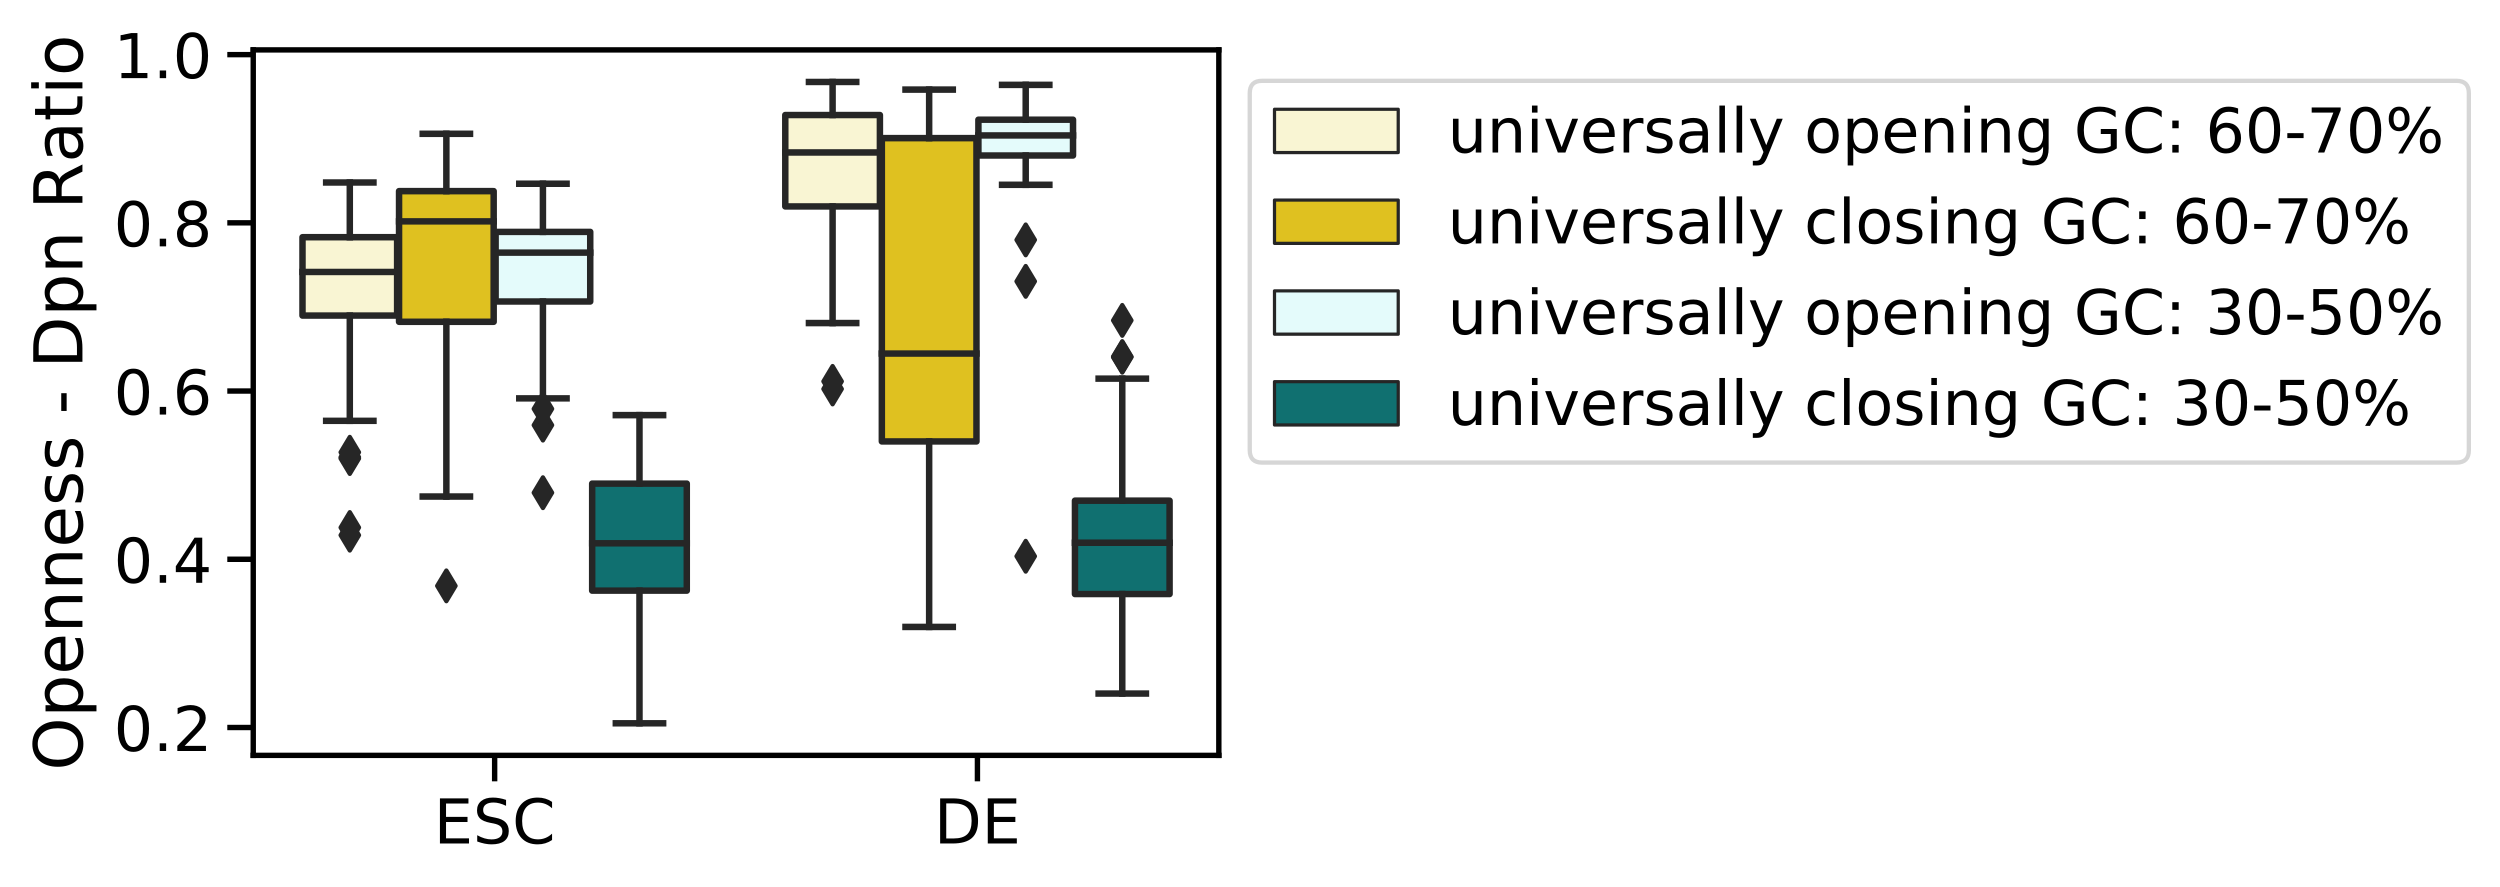 <?xml version="1.0" encoding="utf-8" standalone="no"?>
<!DOCTYPE svg PUBLIC "-//W3C//DTD SVG 1.1//EN"
  "http://www.w3.org/Graphics/SVG/1.1/DTD/svg11.dtd">
<!-- Created with matplotlib (https://matplotlib.org/) -->
<svg height="205.151pt" version="1.1" viewBox="0 0 577.891 205.151" width="577.891pt" xmlns="http://www.w3.org/2000/svg" xmlns:xlink="http://www.w3.org/1999/xlink">
 <defs>
  <style type="text/css">
*{stroke-linecap:butt;stroke-linejoin:round;white-space:pre;}
  </style>
 </defs>
 <g id="figure_1">
  <g id="patch_1">
   <path d="M 0 205.151 
L 577.891 205.151 
L 577.891 0 
L 0 0 
z
" style="fill:#ffffff;"/>
  </g>
  <g id="axes_1">
   <g id="patch_2">
    <path d="M 58.539 174.611 
L 281.739 174.611 
L 281.739 11.531 
L 58.539 11.531 
z
" style="fill:#ffffff;"/>
   </g>
   <g id="patch_3">
    <path clip-path="url(#p28136e25bd)" d="M 69.923 72.95 
L 91.796 72.95 
L 91.796 54.833 
L 69.923 54.833 
L 69.923 72.95 
z
" style="fill:#f9f5d3;stroke:#262626;stroke-linejoin:miter;stroke-width:1.5;"/>
   </g>
   <g id="patch_4">
    <path clip-path="url(#p28136e25bd)" d="M 92.243 74.385 
L 114.116 74.385 
L 114.116 44.18 
L 92.243 44.18 
L 92.243 74.385 
z
" style="fill:#dfc120;stroke:#262626;stroke-linejoin:miter;stroke-width:1.5;"/>
   </g>
   <g id="patch_5">
    <path clip-path="url(#p28136e25bd)" d="M 114.563 69.691 
L 136.436 69.691 
L 136.436 53.601 
L 114.563 53.601 
L 114.563 69.691 
z
" style="fill:#e4fbfb;stroke:#262626;stroke-linejoin:miter;stroke-width:1.5;"/>
   </g>
   <g id="patch_6">
    <path clip-path="url(#p28136e25bd)" d="M 136.883 136.531 
L 158.756 136.531 
L 158.756 111.791 
L 136.883 111.791 
L 136.883 136.531 
z
" style="fill:#107070;stroke:#262626;stroke-linejoin:miter;stroke-width:1.5;"/>
   </g>
   <g id="patch_7">
    <path clip-path="url(#p28136e25bd)" d="M 181.523 47.717 
L 203.396 47.717 
L 203.396 26.591 
L 181.523 26.591 
L 181.523 47.717 
z
" style="fill:#f9f5d3;stroke:#262626;stroke-linejoin:miter;stroke-width:1.5;"/>
   </g>
   <g id="patch_8">
    <path clip-path="url(#p28136e25bd)" d="M 203.843 102.039 
L 225.716 102.039 
L 225.716 31.932 
L 203.843 31.932 
L 203.843 102.039 
z
" style="fill:#dfc120;stroke:#262626;stroke-linejoin:miter;stroke-width:1.5;"/>
   </g>
   <g id="patch_9">
    <path clip-path="url(#p28136e25bd)" d="M 226.163 35.94 
L 248.036 35.94 
L 248.036 27.672 
L 226.163 27.672 
L 226.163 35.94 
z
" style="fill:#e4fbfb;stroke:#262626;stroke-linejoin:miter;stroke-width:1.5;"/>
   </g>
   <g id="patch_10">
    <path clip-path="url(#p28136e25bd)" d="M 248.483 137.317 
L 270.356 137.317 
L 270.356 115.731 
L 248.483 115.731 
L 248.483 137.317 
z
" style="fill:#107070;stroke:#262626;stroke-linejoin:miter;stroke-width:1.5;"/>
   </g>
   <g id="patch_11">
    <path clip-path="url(#p28136e25bd)" d="M 114.339 207.042 
L 114.339 207.042 
L 114.339 207.042 
L 114.339 207.042 
z
" style="fill:#f9f5d3;stroke:#262626;stroke-linejoin:miter;stroke-width:0.75;"/>
   </g>
   <g id="patch_12">
    <path clip-path="url(#p28136e25bd)" d="M 114.339 207.042 
L 114.339 207.042 
L 114.339 207.042 
L 114.339 207.042 
z
" style="fill:#dfc120;stroke:#262626;stroke-linejoin:miter;stroke-width:0.75;"/>
   </g>
   <g id="patch_13">
    <path clip-path="url(#p28136e25bd)" d="M 114.339 207.042 
L 114.339 207.042 
L 114.339 207.042 
L 114.339 207.042 
z
" style="fill:#e4fbfb;stroke:#262626;stroke-linejoin:miter;stroke-width:0.75;"/>
   </g>
   <g id="patch_14">
    <path clip-path="url(#p28136e25bd)" d="M 114.339 207.042 
L 114.339 207.042 
L 114.339 207.042 
L 114.339 207.042 
z
" style="fill:#107070;stroke:#262626;stroke-linejoin:miter;stroke-width:0.75;"/>
   </g>
   <g id="matplotlib.axis_1">
    <g id="xtick_1">
     <g id="line2d_1">
      <defs>
       <path d="M 0 0 
L 0 6 
" id="m183ffb20c1" style="stroke:#000000;stroke-width:1.25;"/>
      </defs>
      <g>
       <use style="stroke:#000000;stroke-width:1.25;" x="114.339" xlink:href="#m183ffb20c1" y="174.611"/>
      </g>
     </g>
     <g id="text_1">
      <!-- ESC -->
      <defs>
       <path d="M 9.812 72.906 
L 55.906 72.906 
L 55.906 64.594 
L 19.672 64.594 
L 19.672 43.016 
L 54.391 43.016 
L 54.391 34.719 
L 19.672 34.719 
L 19.672 8.297 
L 56.781 8.297 
L 56.781 0 
L 9.812 0 
z
" id="DejaVuSans-69"/>
       <path d="M 53.516 70.516 
L 53.516 60.891 
Q 47.906 63.578 42.922 64.891 
Q 37.938 66.219 33.297 66.219 
Q 25.25 66.219 20.875 63.094 
Q 16.5 59.969 16.5 54.203 
Q 16.5 49.359 19.406 46.891 
Q 22.312 44.438 30.422 42.922 
L 36.375 41.703 
Q 47.406 39.594 52.656 34.297 
Q 57.906 29 57.906 20.125 
Q 57.906 9.516 50.797 4.047 
Q 43.703 -1.422 29.984 -1.422 
Q 24.812 -1.422 18.969 -0.25 
Q 13.141 0.922 6.891 3.219 
L 6.891 13.375 
Q 12.891 10.016 18.656 8.297 
Q 24.422 6.594 29.984 6.594 
Q 38.422 6.594 43.016 9.906 
Q 47.609 13.234 47.609 19.391 
Q 47.609 24.75 44.312 27.781 
Q 41.016 30.812 33.5 32.328 
L 27.484 33.5 
Q 16.453 35.688 11.516 40.375 
Q 6.594 45.062 6.594 53.422 
Q 6.594 63.094 13.406 68.656 
Q 20.219 74.219 32.172 74.219 
Q 37.312 74.219 42.625 73.281 
Q 47.953 72.359 53.516 70.516 
z
" id="DejaVuSans-83"/>
       <path d="M 64.406 67.281 
L 64.406 56.891 
Q 59.422 61.531 53.781 63.812 
Q 48.141 66.109 41.797 66.109 
Q 29.297 66.109 22.656 58.469 
Q 16.016 50.828 16.016 36.375 
Q 16.016 21.969 22.656 14.328 
Q 29.297 6.688 41.797 6.688 
Q 48.141 6.688 53.781 8.984 
Q 59.422 11.281 64.406 15.922 
L 64.406 5.609 
Q 59.234 2.094 53.438 0.328 
Q 47.656 -1.422 41.219 -1.422 
Q 24.656 -1.422 15.125 8.703 
Q 5.609 18.844 5.609 36.375 
Q 5.609 53.953 15.125 64.078 
Q 24.656 74.219 41.219 74.219 
Q 47.75 74.219 53.531 72.484 
Q 59.328 70.75 64.406 67.281 
z
" id="DejaVuSans-67"/>
      </defs>
      <g transform="translate(100.29 194.977)scale(0.143 -0.143)">
       <use xlink:href="#DejaVuSans-69"/>
       <use x="63.184" xlink:href="#DejaVuSans-83"/>
       <use x="126.66" xlink:href="#DejaVuSans-67"/>
      </g>
     </g>
    </g>
    <g id="xtick_2">
     <g id="line2d_2">
      <g>
       <use style="stroke:#000000;stroke-width:1.25;" x="225.939" xlink:href="#m183ffb20c1" y="174.611"/>
      </g>
     </g>
     <g id="text_2">
      <!-- DE -->
      <defs>
       <path d="M 19.672 64.797 
L 19.672 8.109 
L 31.594 8.109 
Q 46.688 8.109 53.688 14.938 
Q 60.688 21.781 60.688 36.531 
Q 60.688 51.172 53.688 57.984 
Q 46.688 64.797 31.594 64.797 
z
M 9.812 72.906 
L 30.078 72.906 
Q 51.266 72.906 61.172 64.094 
Q 71.094 55.281 71.094 36.531 
Q 71.094 17.672 61.125 8.828 
Q 51.172 0 30.078 0 
L 9.812 0 
z
" id="DejaVuSans-68"/>
      </defs>
      <g transform="translate(215.916 194.977)scale(0.143 -0.143)">
       <use xlink:href="#DejaVuSans-68"/>
       <use x="77.002" xlink:href="#DejaVuSans-69"/>
      </g>
     </g>
    </g>
   </g>
   <g id="matplotlib.axis_2">
    <g id="ytick_1">
     <g id="line2d_3">
      <defs>
       <path d="M 0 0 
L -6 0 
" id="m9f992e1e9f" style="stroke:#000000;stroke-width:1.25;"/>
      </defs>
      <g>
       <use style="stroke:#000000;stroke-width:1.25;" x="58.539" xlink:href="#m9f992e1e9f" y="168.16"/>
      </g>
     </g>
     <g id="text_3">
      <!-- 0.2 -->
      <defs>
       <path d="M 31.781 66.406 
Q 24.172 66.406 20.328 58.906 
Q 16.5 51.422 16.5 36.375 
Q 16.5 21.391 20.328 13.891 
Q 24.172 6.391 31.781 6.391 
Q 39.453 6.391 43.281 13.891 
Q 47.125 21.391 47.125 36.375 
Q 47.125 51.422 43.281 58.906 
Q 39.453 66.406 31.781 66.406 
z
M 31.781 74.219 
Q 44.047 74.219 50.516 64.516 
Q 56.984 54.828 56.984 36.375 
Q 56.984 17.969 50.516 8.266 
Q 44.047 -1.422 31.781 -1.422 
Q 19.531 -1.422 13.062 8.266 
Q 6.594 17.969 6.594 36.375 
Q 6.594 54.828 13.062 64.516 
Q 19.531 74.219 31.781 74.219 
z
" id="DejaVuSans-48"/>
       <path d="M 10.688 12.406 
L 21 12.406 
L 21 0 
L 10.688 0 
z
" id="DejaVuSans-46"/>
       <path d="M 19.188 8.297 
L 53.609 8.297 
L 53.609 0 
L 7.328 0 
L 7.328 8.297 
Q 12.938 14.109 22.625 23.891 
Q 32.328 33.688 34.812 36.531 
Q 39.547 41.844 41.422 45.531 
Q 43.312 49.219 43.312 52.781 
Q 43.312 58.594 39.234 62.25 
Q 35.156 65.922 28.609 65.922 
Q 23.969 65.922 18.812 64.312 
Q 13.672 62.703 7.812 59.422 
L 7.812 69.391 
Q 13.766 71.781 18.938 73 
Q 24.125 74.219 28.422 74.219 
Q 39.75 74.219 46.484 68.547 
Q 53.219 62.891 53.219 53.422 
Q 53.219 48.922 51.531 44.891 
Q 49.859 40.875 45.406 35.406 
Q 44.188 33.984 37.641 27.219 
Q 31.109 20.453 19.188 8.297 
z
" id="DejaVuSans-50"/>
      </defs>
      <g transform="translate(26.298 173.593)scale(0.143 -0.143)">
       <use xlink:href="#DejaVuSans-48"/>
       <use x="63.623" xlink:href="#DejaVuSans-46"/>
       <use x="95.41" xlink:href="#DejaVuSans-50"/>
      </g>
     </g>
    </g>
    <g id="ytick_2">
     <g id="line2d_4">
      <g>
       <use style="stroke:#000000;stroke-width:1.25;" x="58.539" xlink:href="#m9f992e1e9f" y="129.278"/>
      </g>
     </g>
     <g id="text_4">
      <!-- 0.4 -->
      <defs>
       <path d="M 37.797 64.312 
L 12.891 25.391 
L 37.797 25.391 
z
M 35.203 72.906 
L 47.609 72.906 
L 47.609 25.391 
L 58.016 25.391 
L 58.016 17.188 
L 47.609 17.188 
L 47.609 0 
L 37.797 0 
L 37.797 17.188 
L 4.891 17.188 
L 4.891 26.703 
z
" id="DejaVuSans-52"/>
      </defs>
      <g transform="translate(26.298 134.711)scale(0.143 -0.143)">
       <use xlink:href="#DejaVuSans-48"/>
       <use x="63.623" xlink:href="#DejaVuSans-46"/>
       <use x="95.41" xlink:href="#DejaVuSans-52"/>
      </g>
     </g>
    </g>
    <g id="ytick_3">
     <g id="line2d_5">
      <g>
       <use style="stroke:#000000;stroke-width:1.25;" x="58.539" xlink:href="#m9f992e1e9f" y="90.396"/>
      </g>
     </g>
     <g id="text_5">
      <!-- 0.6 -->
      <defs>
       <path d="M 33.016 40.375 
Q 26.375 40.375 22.484 35.828 
Q 18.609 31.297 18.609 23.391 
Q 18.609 15.531 22.484 10.953 
Q 26.375 6.391 33.016 6.391 
Q 39.656 6.391 43.531 10.953 
Q 47.406 15.531 47.406 23.391 
Q 47.406 31.297 43.531 35.828 
Q 39.656 40.375 33.016 40.375 
z
M 52.594 71.297 
L 52.594 62.312 
Q 48.875 64.062 45.094 64.984 
Q 41.312 65.922 37.594 65.922 
Q 27.828 65.922 22.672 59.328 
Q 17.531 52.734 16.797 39.406 
Q 19.672 43.656 24.016 45.922 
Q 28.375 48.188 33.594 48.188 
Q 44.578 48.188 50.953 41.516 
Q 57.328 34.859 57.328 23.391 
Q 57.328 12.156 50.688 5.359 
Q 44.047 -1.422 33.016 -1.422 
Q 20.359 -1.422 13.672 8.266 
Q 6.984 17.969 6.984 36.375 
Q 6.984 53.656 15.188 63.938 
Q 23.391 74.219 37.203 74.219 
Q 40.922 74.219 44.703 73.484 
Q 48.484 72.75 52.594 71.297 
z
" id="DejaVuSans-54"/>
      </defs>
      <g transform="translate(26.298 95.829)scale(0.143 -0.143)">
       <use xlink:href="#DejaVuSans-48"/>
       <use x="63.623" xlink:href="#DejaVuSans-46"/>
       <use x="95.41" xlink:href="#DejaVuSans-54"/>
      </g>
     </g>
    </g>
    <g id="ytick_4">
     <g id="line2d_6">
      <g>
       <use style="stroke:#000000;stroke-width:1.25;" x="58.539" xlink:href="#m9f992e1e9f" y="51.515"/>
      </g>
     </g>
     <g id="text_6">
      <!-- 0.8 -->
      <defs>
       <path d="M 31.781 34.625 
Q 24.75 34.625 20.719 30.859 
Q 16.703 27.094 16.703 20.516 
Q 16.703 13.922 20.719 10.156 
Q 24.75 6.391 31.781 6.391 
Q 38.812 6.391 42.859 10.172 
Q 46.922 13.969 46.922 20.516 
Q 46.922 27.094 42.891 30.859 
Q 38.875 34.625 31.781 34.625 
z
M 21.922 38.812 
Q 15.578 40.375 12.031 44.719 
Q 8.5 49.078 8.5 55.328 
Q 8.5 64.062 14.719 69.141 
Q 20.953 74.219 31.781 74.219 
Q 42.672 74.219 48.875 69.141 
Q 55.078 64.062 55.078 55.328 
Q 55.078 49.078 51.531 44.719 
Q 48 40.375 41.703 38.812 
Q 48.828 37.156 52.797 32.312 
Q 56.781 27.484 56.781 20.516 
Q 56.781 9.906 50.312 4.234 
Q 43.844 -1.422 31.781 -1.422 
Q 19.734 -1.422 13.25 4.234 
Q 6.781 9.906 6.781 20.516 
Q 6.781 27.484 10.781 32.312 
Q 14.797 37.156 21.922 38.812 
z
M 18.312 54.391 
Q 18.312 48.734 21.844 45.562 
Q 25.391 42.391 31.781 42.391 
Q 38.141 42.391 41.719 45.562 
Q 45.312 48.734 45.312 54.391 
Q 45.312 60.062 41.719 63.234 
Q 38.141 66.406 31.781 66.406 
Q 25.391 66.406 21.844 63.234 
Q 18.312 60.062 18.312 54.391 
z
" id="DejaVuSans-56"/>
      </defs>
      <g transform="translate(26.298 56.948)scale(0.143 -0.143)">
       <use xlink:href="#DejaVuSans-48"/>
       <use x="63.623" xlink:href="#DejaVuSans-46"/>
       <use x="95.41" xlink:href="#DejaVuSans-56"/>
      </g>
     </g>
    </g>
    <g id="ytick_5">
     <g id="line2d_7">
      <g>
       <use style="stroke:#000000;stroke-width:1.25;" x="58.539" xlink:href="#m9f992e1e9f" y="12.633"/>
      </g>
     </g>
     <g id="text_7">
      <!-- 1.0 -->
      <defs>
       <path d="M 12.406 8.297 
L 28.516 8.297 
L 28.516 63.922 
L 10.984 60.406 
L 10.984 69.391 
L 28.422 72.906 
L 38.281 72.906 
L 38.281 8.297 
L 54.391 8.297 
L 54.391 0 
L 12.406 0 
z
" id="DejaVuSans-49"/>
      </defs>
      <g transform="translate(26.298 18.066)scale(0.143 -0.143)">
       <use xlink:href="#DejaVuSans-49"/>
       <use x="63.623" xlink:href="#DejaVuSans-46"/>
       <use x="95.41" xlink:href="#DejaVuSans-48"/>
      </g>
     </g>
    </g>
    <g id="text_8">
     <!-- Openness - Dpn Ratio -->
     <defs>
      <path d="M 39.406 66.219 
Q 28.656 66.219 22.328 58.203 
Q 16.016 50.203 16.016 36.375 
Q 16.016 22.609 22.328 14.594 
Q 28.656 6.594 39.406 6.594 
Q 50.141 6.594 56.422 14.594 
Q 62.703 22.609 62.703 36.375 
Q 62.703 50.203 56.422 58.203 
Q 50.141 66.219 39.406 66.219 
z
M 39.406 74.219 
Q 54.734 74.219 63.906 63.938 
Q 73.094 53.656 73.094 36.375 
Q 73.094 19.141 63.906 8.859 
Q 54.734 -1.422 39.406 -1.422 
Q 24.031 -1.422 14.812 8.828 
Q 5.609 19.094 5.609 36.375 
Q 5.609 53.656 14.812 63.938 
Q 24.031 74.219 39.406 74.219 
z
" id="DejaVuSans-79"/>
      <path d="M 18.109 8.203 
L 18.109 -20.797 
L 9.078 -20.797 
L 9.078 54.688 
L 18.109 54.688 
L 18.109 46.391 
Q 20.953 51.266 25.266 53.625 
Q 29.594 56 35.594 56 
Q 45.562 56 51.781 48.094 
Q 58.016 40.188 58.016 27.297 
Q 58.016 14.406 51.781 6.484 
Q 45.562 -1.422 35.594 -1.422 
Q 29.594 -1.422 25.266 0.953 
Q 20.953 3.328 18.109 8.203 
z
M 48.688 27.297 
Q 48.688 37.203 44.609 42.844 
Q 40.531 48.484 33.406 48.484 
Q 26.266 48.484 22.188 42.844 
Q 18.109 37.203 18.109 27.297 
Q 18.109 17.391 22.188 11.75 
Q 26.266 6.109 33.406 6.109 
Q 40.531 6.109 44.609 11.75 
Q 48.688 17.391 48.688 27.297 
z
" id="DejaVuSans-112"/>
      <path d="M 56.203 29.594 
L 56.203 25.203 
L 14.891 25.203 
Q 15.484 15.922 20.484 11.062 
Q 25.484 6.203 34.422 6.203 
Q 39.594 6.203 44.453 7.469 
Q 49.312 8.734 54.109 11.281 
L 54.109 2.781 
Q 49.266 0.734 44.188 -0.344 
Q 39.109 -1.422 33.891 -1.422 
Q 20.797 -1.422 13.156 6.188 
Q 5.516 13.812 5.516 26.812 
Q 5.516 40.234 12.766 48.109 
Q 20.016 56 32.328 56 
Q 43.359 56 49.781 48.891 
Q 56.203 41.797 56.203 29.594 
z
M 47.219 32.234 
Q 47.125 39.594 43.094 43.984 
Q 39.062 48.391 32.422 48.391 
Q 24.906 48.391 20.391 44.141 
Q 15.875 39.891 15.188 32.172 
z
" id="DejaVuSans-101"/>
      <path d="M 54.891 33.016 
L 54.891 0 
L 45.906 0 
L 45.906 32.719 
Q 45.906 40.484 42.875 44.328 
Q 39.844 48.188 33.797 48.188 
Q 26.516 48.188 22.312 43.547 
Q 18.109 38.922 18.109 30.906 
L 18.109 0 
L 9.078 0 
L 9.078 54.688 
L 18.109 54.688 
L 18.109 46.188 
Q 21.344 51.125 25.703 53.562 
Q 30.078 56 35.797 56 
Q 45.219 56 50.047 50.172 
Q 54.891 44.344 54.891 33.016 
z
" id="DejaVuSans-110"/>
      <path d="M 44.281 53.078 
L 44.281 44.578 
Q 40.484 46.531 36.375 47.5 
Q 32.281 48.484 27.875 48.484 
Q 21.188 48.484 17.844 46.438 
Q 14.5 44.391 14.5 40.281 
Q 14.5 37.156 16.891 35.375 
Q 19.281 33.594 26.516 31.984 
L 29.594 31.297 
Q 39.156 29.25 43.188 25.516 
Q 47.219 21.781 47.219 15.094 
Q 47.219 7.469 41.188 3.016 
Q 35.156 -1.422 24.609 -1.422 
Q 20.219 -1.422 15.453 -0.562 
Q 10.688 0.297 5.422 2 
L 5.422 11.281 
Q 10.406 8.688 15.234 7.391 
Q 20.062 6.109 24.812 6.109 
Q 31.156 6.109 34.562 8.281 
Q 37.984 10.453 37.984 14.406 
Q 37.984 18.062 35.516 20.016 
Q 33.062 21.969 24.703 23.781 
L 21.578 24.516 
Q 13.234 26.266 9.516 29.906 
Q 5.812 33.547 5.812 39.891 
Q 5.812 47.609 11.281 51.797 
Q 16.75 56 26.812 56 
Q 31.781 56 36.172 55.266 
Q 40.578 54.547 44.281 53.078 
z
" id="DejaVuSans-115"/>
      <path id="DejaVuSans-32"/>
      <path d="M 4.891 31.391 
L 31.203 31.391 
L 31.203 23.391 
L 4.891 23.391 
z
" id="DejaVuSans-45"/>
      <path d="M 44.391 34.188 
Q 47.562 33.109 50.562 29.594 
Q 53.562 26.078 56.594 19.922 
L 66.609 0 
L 56 0 
L 46.688 18.703 
Q 43.062 26.031 39.672 28.422 
Q 36.281 30.812 30.422 30.812 
L 19.672 30.812 
L 19.672 0 
L 9.812 0 
L 9.812 72.906 
L 32.078 72.906 
Q 44.578 72.906 50.734 67.672 
Q 56.891 62.453 56.891 51.906 
Q 56.891 45.016 53.688 40.469 
Q 50.484 35.938 44.391 34.188 
z
M 19.672 64.797 
L 19.672 38.922 
L 32.078 38.922 
Q 39.203 38.922 42.844 42.219 
Q 46.484 45.516 46.484 51.906 
Q 46.484 58.297 42.844 61.547 
Q 39.203 64.797 32.078 64.797 
z
" id="DejaVuSans-82"/>
      <path d="M 34.281 27.484 
Q 23.391 27.484 19.188 25 
Q 14.984 22.516 14.984 16.5 
Q 14.984 11.719 18.141 8.906 
Q 21.297 6.109 26.703 6.109 
Q 34.188 6.109 38.703 11.406 
Q 43.219 16.703 43.219 25.484 
L 43.219 27.484 
z
M 52.203 31.203 
L 52.203 0 
L 43.219 0 
L 43.219 8.297 
Q 40.141 3.328 35.547 0.953 
Q 30.953 -1.422 24.312 -1.422 
Q 15.922 -1.422 10.953 3.297 
Q 6 8.016 6 15.922 
Q 6 25.141 12.172 29.828 
Q 18.359 34.516 30.609 34.516 
L 43.219 34.516 
L 43.219 35.406 
Q 43.219 41.609 39.141 45 
Q 35.062 48.391 27.688 48.391 
Q 23 48.391 18.547 47.266 
Q 14.109 46.141 10.016 43.891 
L 10.016 52.203 
Q 14.938 54.109 19.578 55.047 
Q 24.219 56 28.609 56 
Q 40.484 56 46.344 49.844 
Q 52.203 43.703 52.203 31.203 
z
" id="DejaVuSans-97"/>
      <path d="M 18.312 70.219 
L 18.312 54.688 
L 36.812 54.688 
L 36.812 47.703 
L 18.312 47.703 
L 18.312 18.016 
Q 18.312 11.328 20.141 9.422 
Q 21.969 7.516 27.594 7.516 
L 36.812 7.516 
L 36.812 0 
L 27.594 0 
Q 17.188 0 13.234 3.875 
Q 9.281 7.766 9.281 18.016 
L 9.281 47.703 
L 2.688 47.703 
L 2.688 54.688 
L 9.281 54.688 
L 9.281 70.219 
z
" id="DejaVuSans-116"/>
      <path d="M 9.422 54.688 
L 18.406 54.688 
L 18.406 0 
L 9.422 0 
z
M 9.422 75.984 
L 18.406 75.984 
L 18.406 64.594 
L 9.422 64.594 
z
" id="DejaVuSans-105"/>
      <path d="M 30.609 48.391 
Q 23.391 48.391 19.188 42.75 
Q 14.984 37.109 14.984 27.297 
Q 14.984 17.484 19.156 11.844 
Q 23.344 6.203 30.609 6.203 
Q 37.797 6.203 41.984 11.859 
Q 46.188 17.531 46.188 27.297 
Q 46.188 37.016 41.984 42.703 
Q 37.797 48.391 30.609 48.391 
z
M 30.609 56 
Q 42.328 56 49.016 48.375 
Q 55.719 40.766 55.719 27.297 
Q 55.719 13.875 49.016 6.219 
Q 42.328 -1.422 30.609 -1.422 
Q 18.844 -1.422 12.172 6.219 
Q 5.516 13.875 5.516 27.297 
Q 5.516 40.766 12.172 48.375 
Q 18.844 56 30.609 56 
z
" id="DejaVuSans-111"/>
     </defs>
     <g transform="translate(19.054 178.121)rotate(-90)scale(0.156 -0.156)">
      <use xlink:href="#DejaVuSans-79"/>
      <use x="78.711" xlink:href="#DejaVuSans-112"/>
      <use x="142.188" xlink:href="#DejaVuSans-101"/>
      <use x="203.711" xlink:href="#DejaVuSans-110"/>
      <use x="267.09" xlink:href="#DejaVuSans-110"/>
      <use x="330.469" xlink:href="#DejaVuSans-101"/>
      <use x="391.992" xlink:href="#DejaVuSans-115"/>
      <use x="444.092" xlink:href="#DejaVuSans-115"/>
      <use x="496.191" xlink:href="#DejaVuSans-32"/>
      <use x="527.979" xlink:href="#DejaVuSans-45"/>
      <use x="564.062" xlink:href="#DejaVuSans-32"/>
      <use x="595.85" xlink:href="#DejaVuSans-68"/>
      <use x="672.852" xlink:href="#DejaVuSans-112"/>
      <use x="736.328" xlink:href="#DejaVuSans-110"/>
      <use x="799.707" xlink:href="#DejaVuSans-32"/>
      <use x="831.494" xlink:href="#DejaVuSans-82"/>
      <use x="900.945" xlink:href="#DejaVuSans-97"/>
      <use x="962.225" xlink:href="#DejaVuSans-116"/>
      <use x="1001.434" xlink:href="#DejaVuSans-105"/>
      <use x="1029.217" xlink:href="#DejaVuSans-111"/>
     </g>
    </g>
   </g>
   <g id="line2d_8">
    <path clip-path="url(#p28136e25bd)" d="M 80.859 72.95 
L 80.859 97.279 
" style="fill:none;stroke:#262626;stroke-linecap:square;stroke-width:1.5;"/>
   </g>
   <g id="line2d_9">
    <path clip-path="url(#p28136e25bd)" d="M 80.859 54.833 
L 80.859 42.19 
" style="fill:none;stroke:#262626;stroke-linecap:square;stroke-width:1.5;"/>
   </g>
   <g id="line2d_10">
    <path clip-path="url(#p28136e25bd)" d="M 75.391 97.279 
L 86.328 97.279 
" style="fill:none;stroke:#262626;stroke-linecap:square;stroke-width:1.5;"/>
   </g>
   <g id="line2d_11">
    <path clip-path="url(#p28136e25bd)" d="M 75.391 42.19 
L 86.328 42.19 
" style="fill:none;stroke:#262626;stroke-linecap:square;stroke-width:1.5;"/>
   </g>
   <g id="line2d_12">
    <defs>
     <path d="M -0 3.536 
L 2.121 0 
L -0 -3.536 
L -2.121 -0 
z
" id="mdfb43745d6" style="stroke:#262626;stroke-linejoin:miter;"/>
    </defs>
    <g clip-path="url(#p28136e25bd)">
     <use style="fill:#262626;stroke:#262626;stroke-linejoin:miter;" x="80.859" xlink:href="#mdfb43745d6" y="105.663"/>
     <use style="fill:#262626;stroke:#262626;stroke-linejoin:miter;" x="80.859" xlink:href="#mdfb43745d6" y="104.544"/>
     <use style="fill:#262626;stroke:#262626;stroke-linejoin:miter;" x="80.859" xlink:href="#mdfb43745d6" y="105.997"/>
     <use style="fill:#262626;stroke:#262626;stroke-linejoin:miter;" x="80.859" xlink:href="#mdfb43745d6" y="121.939"/>
     <use style="fill:#262626;stroke:#262626;stroke-linejoin:miter;" x="80.859" xlink:href="#mdfb43745d6" y="123.712"/>
    </g>
   </g>
   <g id="line2d_13">
    <path clip-path="url(#p28136e25bd)" d="M 103.179 74.385 
L 103.179 114.776 
" style="fill:none;stroke:#262626;stroke-linecap:square;stroke-width:1.5;"/>
   </g>
   <g id="line2d_14">
    <path clip-path="url(#p28136e25bd)" d="M 103.179 44.18 
L 103.179 30.926 
" style="fill:none;stroke:#262626;stroke-linecap:square;stroke-width:1.5;"/>
   </g>
   <g id="line2d_15">
    <path clip-path="url(#p28136e25bd)" d="M 97.711 114.776 
L 108.648 114.776 
" style="fill:none;stroke:#262626;stroke-linecap:square;stroke-width:1.5;"/>
   </g>
   <g id="line2d_16">
    <path clip-path="url(#p28136e25bd)" d="M 97.711 30.926 
L 108.648 30.926 
" style="fill:none;stroke:#262626;stroke-linecap:square;stroke-width:1.5;"/>
   </g>
   <g id="line2d_17">
    <g clip-path="url(#p28136e25bd)">
     <use style="fill:#262626;stroke:#262626;stroke-linejoin:miter;" x="103.179" xlink:href="#mdfb43745d6" y="135.426"/>
    </g>
   </g>
   <g id="line2d_18">
    <path clip-path="url(#p28136e25bd)" d="M 125.499 69.691 
L 125.499 92.086 
" style="fill:none;stroke:#262626;stroke-linecap:square;stroke-width:1.5;"/>
   </g>
   <g id="line2d_19">
    <path clip-path="url(#p28136e25bd)" d="M 125.499 53.601 
L 125.499 42.473 
" style="fill:none;stroke:#262626;stroke-linecap:square;stroke-width:1.5;"/>
   </g>
   <g id="line2d_20">
    <path clip-path="url(#p28136e25bd)" d="M 120.031 92.086 
L 130.968 92.086 
" style="fill:none;stroke:#262626;stroke-linecap:square;stroke-width:1.5;"/>
   </g>
   <g id="line2d_21">
    <path clip-path="url(#p28136e25bd)" d="M 120.031 42.473 
L 130.968 42.473 
" style="fill:none;stroke:#262626;stroke-linecap:square;stroke-width:1.5;"/>
   </g>
   <g id="line2d_22">
    <g clip-path="url(#p28136e25bd)">
     <use style="fill:#262626;stroke:#262626;stroke-linejoin:miter;" x="125.499" xlink:href="#mdfb43745d6" y="113.891"/>
     <use style="fill:#262626;stroke:#262626;stroke-linejoin:miter;" x="125.499" xlink:href="#mdfb43745d6" y="98.271"/>
     <use style="fill:#262626;stroke:#262626;stroke-linejoin:miter;" x="125.499" xlink:href="#mdfb43745d6" y="94.509"/>
    </g>
   </g>
   <g id="line2d_23">
    <path clip-path="url(#p28136e25bd)" d="M 147.819 136.531 
L 147.819 167.198 
" style="fill:none;stroke:#262626;stroke-linecap:square;stroke-width:1.5;"/>
   </g>
   <g id="line2d_24">
    <path clip-path="url(#p28136e25bd)" d="M 147.819 111.791 
L 147.819 95.96 
" style="fill:none;stroke:#262626;stroke-linecap:square;stroke-width:1.5;"/>
   </g>
   <g id="line2d_25">
    <path clip-path="url(#p28136e25bd)" d="M 142.351 167.198 
L 153.288 167.198 
" style="fill:none;stroke:#262626;stroke-linecap:square;stroke-width:1.5;"/>
   </g>
   <g id="line2d_26">
    <path clip-path="url(#p28136e25bd)" d="M 142.351 95.96 
L 153.288 95.96 
" style="fill:none;stroke:#262626;stroke-linecap:square;stroke-width:1.5;"/>
   </g>
   <g id="line2d_27"/>
   <g id="line2d_28">
    <path clip-path="url(#p28136e25bd)" d="M 192.459 47.717 
L 192.459 74.677 
" style="fill:none;stroke:#262626;stroke-linecap:square;stroke-width:1.5;"/>
   </g>
   <g id="line2d_29">
    <path clip-path="url(#p28136e25bd)" d="M 192.459 26.591 
L 192.459 18.944 
" style="fill:none;stroke:#262626;stroke-linecap:square;stroke-width:1.5;"/>
   </g>
   <g id="line2d_30">
    <path clip-path="url(#p28136e25bd)" d="M 186.991 74.677 
L 197.928 74.677 
" style="fill:none;stroke:#262626;stroke-linecap:square;stroke-width:1.5;"/>
   </g>
   <g id="line2d_31">
    <path clip-path="url(#p28136e25bd)" d="M 186.991 18.944 
L 197.928 18.944 
" style="fill:none;stroke:#262626;stroke-linecap:square;stroke-width:1.5;"/>
   </g>
   <g id="line2d_32">
    <g clip-path="url(#p28136e25bd)">
     <use style="fill:#262626;stroke:#262626;stroke-linejoin:miter;" x="192.459" xlink:href="#mdfb43745d6" y="88.16"/>
     <use style="fill:#262626;stroke:#262626;stroke-linejoin:miter;" x="192.459" xlink:href="#mdfb43745d6" y="89.913"/>
    </g>
   </g>
   <g id="line2d_33">
    <path clip-path="url(#p28136e25bd)" d="M 214.779 102.039 
L 214.779 144.92 
" style="fill:none;stroke:#262626;stroke-linecap:square;stroke-width:1.5;"/>
   </g>
   <g id="line2d_34">
    <path clip-path="url(#p28136e25bd)" d="M 214.779 31.932 
L 214.779 20.712 
" style="fill:none;stroke:#262626;stroke-linecap:square;stroke-width:1.5;"/>
   </g>
   <g id="line2d_35">
    <path clip-path="url(#p28136e25bd)" d="M 209.311 144.92 
L 220.248 144.92 
" style="fill:none;stroke:#262626;stroke-linecap:square;stroke-width:1.5;"/>
   </g>
   <g id="line2d_36">
    <path clip-path="url(#p28136e25bd)" d="M 209.311 20.712 
L 220.248 20.712 
" style="fill:none;stroke:#262626;stroke-linecap:square;stroke-width:1.5;"/>
   </g>
   <g id="line2d_37"/>
   <g id="line2d_38">
    <path clip-path="url(#p28136e25bd)" d="M 237.099 35.94 
L 237.099 42.718 
" style="fill:none;stroke:#262626;stroke-linecap:square;stroke-width:1.5;"/>
   </g>
   <g id="line2d_39">
    <path clip-path="url(#p28136e25bd)" d="M 237.099 27.672 
L 237.099 19.618 
" style="fill:none;stroke:#262626;stroke-linecap:square;stroke-width:1.5;"/>
   </g>
   <g id="line2d_40">
    <path clip-path="url(#p28136e25bd)" d="M 231.631 42.718 
L 242.568 42.718 
" style="fill:none;stroke:#262626;stroke-linecap:square;stroke-width:1.5;"/>
   </g>
   <g id="line2d_41">
    <path clip-path="url(#p28136e25bd)" d="M 231.631 19.618 
L 242.568 19.618 
" style="fill:none;stroke:#262626;stroke-linecap:square;stroke-width:1.5;"/>
   </g>
   <g id="line2d_42">
    <g clip-path="url(#p28136e25bd)">
     <use style="fill:#262626;stroke:#262626;stroke-linejoin:miter;" x="237.099" xlink:href="#mdfb43745d6" y="65.036"/>
     <use style="fill:#262626;stroke:#262626;stroke-linejoin:miter;" x="237.099" xlink:href="#mdfb43745d6" y="55.45"/>
     <use style="fill:#262626;stroke:#262626;stroke-linejoin:miter;" x="237.099" xlink:href="#mdfb43745d6" y="128.583"/>
    </g>
   </g>
   <g id="line2d_43">
    <path clip-path="url(#p28136e25bd)" d="M 259.419 137.317 
L 259.419 160.324 
" style="fill:none;stroke:#262626;stroke-linecap:square;stroke-width:1.5;"/>
   </g>
   <g id="line2d_44">
    <path clip-path="url(#p28136e25bd)" d="M 259.419 115.731 
L 259.419 87.525 
" style="fill:none;stroke:#262626;stroke-linecap:square;stroke-width:1.5;"/>
   </g>
   <g id="line2d_45">
    <path clip-path="url(#p28136e25bd)" d="M 253.951 160.324 
L 264.888 160.324 
" style="fill:none;stroke:#262626;stroke-linecap:square;stroke-width:1.5;"/>
   </g>
   <g id="line2d_46">
    <path clip-path="url(#p28136e25bd)" d="M 253.951 87.525 
L 264.888 87.525 
" style="fill:none;stroke:#262626;stroke-linecap:square;stroke-width:1.5;"/>
   </g>
   <g id="line2d_47">
    <g clip-path="url(#p28136e25bd)">
     <use style="fill:#262626;stroke:#262626;stroke-linejoin:miter;" x="259.419" xlink:href="#mdfb43745d6" y="74.063"/>
     <use style="fill:#262626;stroke:#262626;stroke-linejoin:miter;" x="259.419" xlink:href="#mdfb43745d6" y="82.417"/>
     <use style="fill:#262626;stroke:#262626;stroke-linejoin:miter;" x="259.419" xlink:href="#mdfb43745d6" y="82.579"/>
    </g>
   </g>
   <g id="line2d_48">
    <path clip-path="url(#p28136e25bd)" d="M 69.923 62.867 
L 91.796 62.867 
" style="fill:none;stroke:#262626;stroke-linecap:square;stroke-width:1.5;"/>
   </g>
   <g id="line2d_49">
    <path clip-path="url(#p28136e25bd)" d="M 92.243 51.166 
L 114.116 51.166 
" style="fill:none;stroke:#262626;stroke-linecap:square;stroke-width:1.5;"/>
   </g>
   <g id="line2d_50">
    <path clip-path="url(#p28136e25bd)" d="M 114.563 58.398 
L 136.436 58.398 
" style="fill:none;stroke:#262626;stroke-linecap:square;stroke-width:1.5;"/>
   </g>
   <g id="line2d_51">
    <path clip-path="url(#p28136e25bd)" d="M 136.883 125.591 
L 158.756 125.591 
" style="fill:none;stroke:#262626;stroke-linecap:square;stroke-width:1.5;"/>
   </g>
   <g id="line2d_52">
    <path clip-path="url(#p28136e25bd)" d="M 181.523 35.244 
L 203.396 35.244 
" style="fill:none;stroke:#262626;stroke-linecap:square;stroke-width:1.5;"/>
   </g>
   <g id="line2d_53">
    <path clip-path="url(#p28136e25bd)" d="M 203.843 81.733 
L 225.716 81.733 
" style="fill:none;stroke:#262626;stroke-linecap:square;stroke-width:1.5;"/>
   </g>
   <g id="line2d_54">
    <path clip-path="url(#p28136e25bd)" d="M 226.163 31.31 
L 248.036 31.31 
" style="fill:none;stroke:#262626;stroke-linecap:square;stroke-width:1.5;"/>
   </g>
   <g id="line2d_55">
    <path clip-path="url(#p28136e25bd)" d="M 248.483 125.454 
L 270.356 125.454 
" style="fill:none;stroke:#262626;stroke-linecap:square;stroke-width:1.5;"/>
   </g>
   <g id="patch_15">
    <path d="M 58.539 174.611 
L 58.539 11.531 
" style="fill:none;stroke:#000000;stroke-linecap:square;stroke-linejoin:miter;stroke-width:1.25;"/>
   </g>
   <g id="patch_16">
    <path d="M 281.739 174.611 
L 281.739 11.531 
" style="fill:none;stroke:#000000;stroke-linecap:square;stroke-linejoin:miter;stroke-width:1.25;"/>
   </g>
   <g id="patch_17">
    <path d="M 58.539 174.611 
L 281.739 174.611 
" style="fill:none;stroke:#000000;stroke-linecap:square;stroke-linejoin:miter;stroke-width:1.25;"/>
   </g>
   <g id="patch_18">
    <path d="M 58.539 11.531 
L 281.739 11.531 
" style="fill:none;stroke:#000000;stroke-linecap:square;stroke-linejoin:miter;stroke-width:1.25;"/>
   </g>
   <g id="legend_1">
    <g id="patch_19">
     <path d="M 291.749 106.93 
L 567.831 106.93 
Q 570.691 106.93 570.691 104.07 
L 570.691 21.541 
Q 570.691 18.681 567.831 18.681 
L 291.749 18.681 
Q 288.889 18.681 288.889 21.541 
L 288.889 104.07 
Q 288.889 106.93 291.749 106.93 
z
" style="fill:#ffffff;opacity:0.8;stroke:#cccccc;stroke-linejoin:miter;"/>
    </g>
    <g id="patch_20">
     <path d="M 294.609 35.267 
L 323.209 35.267 
L 323.209 25.257 
L 294.609 25.257 
z
" style="fill:#f9f5d3;stroke:#262626;stroke-linejoin:miter;stroke-width:0.75;"/>
    </g>
    <g id="text_9">
     <!-- universally opening GC: 60-70% -->
     <defs>
      <path d="M 8.5 21.578 
L 8.5 54.688 
L 17.484 54.688 
L 17.484 21.922 
Q 17.484 14.156 20.5 10.266 
Q 23.531 6.391 29.594 6.391 
Q 36.859 6.391 41.078 11.031 
Q 45.312 15.672 45.312 23.688 
L 45.312 54.688 
L 54.297 54.688 
L 54.297 0 
L 45.312 0 
L 45.312 8.406 
Q 42.047 3.422 37.719 1 
Q 33.406 -1.422 27.688 -1.422 
Q 18.266 -1.422 13.375 4.438 
Q 8.5 10.297 8.5 21.578 
z
M 31.109 56 
z
" id="DejaVuSans-117"/>
      <path d="M 2.984 54.688 
L 12.5 54.688 
L 29.594 8.797 
L 46.688 54.688 
L 56.203 54.688 
L 35.688 0 
L 23.484 0 
z
" id="DejaVuSans-118"/>
      <path d="M 41.109 46.297 
Q 39.594 47.172 37.812 47.578 
Q 36.031 48 33.891 48 
Q 26.266 48 22.188 43.047 
Q 18.109 38.094 18.109 28.812 
L 18.109 0 
L 9.078 0 
L 9.078 54.688 
L 18.109 54.688 
L 18.109 46.188 
Q 20.953 51.172 25.484 53.578 
Q 30.031 56 36.531 56 
Q 37.453 56 38.578 55.875 
Q 39.703 55.766 41.062 55.516 
z
" id="DejaVuSans-114"/>
      <path d="M 9.422 75.984 
L 18.406 75.984 
L 18.406 0 
L 9.422 0 
z
" id="DejaVuSans-108"/>
      <path d="M 32.172 -5.078 
Q 28.375 -14.844 24.75 -17.812 
Q 21.141 -20.797 15.094 -20.797 
L 7.906 -20.797 
L 7.906 -13.281 
L 13.188 -13.281 
Q 16.891 -13.281 18.938 -11.516 
Q 21 -9.766 23.484 -3.219 
L 25.094 0.875 
L 2.984 54.688 
L 12.5 54.688 
L 29.594 11.922 
L 46.688 54.688 
L 56.203 54.688 
z
" id="DejaVuSans-121"/>
      <path d="M 45.406 27.984 
Q 45.406 37.75 41.375 43.109 
Q 37.359 48.484 30.078 48.484 
Q 22.859 48.484 18.828 43.109 
Q 14.797 37.75 14.797 27.984 
Q 14.797 18.266 18.828 12.891 
Q 22.859 7.516 30.078 7.516 
Q 37.359 7.516 41.375 12.891 
Q 45.406 18.266 45.406 27.984 
z
M 54.391 6.781 
Q 54.391 -7.172 48.188 -13.984 
Q 42 -20.797 29.203 -20.797 
Q 24.469 -20.797 20.266 -20.094 
Q 16.062 -19.391 12.109 -17.922 
L 12.109 -9.188 
Q 16.062 -11.328 19.922 -12.344 
Q 23.781 -13.375 27.781 -13.375 
Q 36.625 -13.375 41.016 -8.766 
Q 45.406 -4.156 45.406 5.172 
L 45.406 9.625 
Q 42.625 4.781 38.281 2.391 
Q 33.938 0 27.875 0 
Q 17.828 0 11.672 7.656 
Q 5.516 15.328 5.516 27.984 
Q 5.516 40.672 11.672 48.328 
Q 17.828 56 27.875 56 
Q 33.938 56 38.281 53.609 
Q 42.625 51.219 45.406 46.391 
L 45.406 54.688 
L 54.391 54.688 
z
" id="DejaVuSans-103"/>
      <path d="M 59.516 10.406 
L 59.516 29.984 
L 43.406 29.984 
L 43.406 38.094 
L 69.281 38.094 
L 69.281 6.781 
Q 63.578 2.734 56.688 0.656 
Q 49.812 -1.422 42 -1.422 
Q 24.906 -1.422 15.25 8.562 
Q 5.609 18.562 5.609 36.375 
Q 5.609 54.25 15.25 64.234 
Q 24.906 74.219 42 74.219 
Q 49.125 74.219 55.547 72.453 
Q 61.969 70.703 67.391 67.281 
L 67.391 56.781 
Q 61.922 61.422 55.766 63.766 
Q 49.609 66.109 42.828 66.109 
Q 29.438 66.109 22.719 58.641 
Q 16.016 51.172 16.016 36.375 
Q 16.016 21.625 22.719 14.156 
Q 29.438 6.688 42.828 6.688 
Q 48.047 6.688 52.141 7.594 
Q 56.25 8.5 59.516 10.406 
z
" id="DejaVuSans-71"/>
      <path d="M 11.719 12.406 
L 22.016 12.406 
L 22.016 0 
L 11.719 0 
z
M 11.719 51.703 
L 22.016 51.703 
L 22.016 39.312 
L 11.719 39.312 
z
" id="DejaVuSans-58"/>
      <path d="M 8.203 72.906 
L 55.078 72.906 
L 55.078 68.703 
L 28.609 0 
L 18.312 0 
L 43.219 64.594 
L 8.203 64.594 
z
" id="DejaVuSans-55"/>
      <path d="M 72.703 32.078 
Q 68.453 32.078 66.031 28.469 
Q 63.625 24.859 63.625 18.406 
Q 63.625 12.062 66.031 8.422 
Q 68.453 4.781 72.703 4.781 
Q 76.859 4.781 79.266 8.422 
Q 81.688 12.062 81.688 18.406 
Q 81.688 24.812 79.266 28.438 
Q 76.859 32.078 72.703 32.078 
z
M 72.703 38.281 
Q 80.422 38.281 84.953 32.906 
Q 89.5 27.547 89.5 18.406 
Q 89.5 9.281 84.938 3.922 
Q 80.375 -1.422 72.703 -1.422 
Q 64.891 -1.422 60.344 3.922 
Q 55.812 9.281 55.812 18.406 
Q 55.812 27.594 60.375 32.938 
Q 64.938 38.281 72.703 38.281 
z
M 22.312 68.016 
Q 18.109 68.016 15.688 64.375 
Q 13.281 60.75 13.281 54.391 
Q 13.281 47.953 15.672 44.328 
Q 18.062 40.719 22.312 40.719 
Q 26.562 40.719 28.969 44.328 
Q 31.391 47.953 31.391 54.391 
Q 31.391 60.688 28.953 64.344 
Q 26.516 68.016 22.312 68.016 
z
M 66.406 74.219 
L 74.219 74.219 
L 28.609 -1.422 
L 20.797 -1.422 
z
M 22.312 74.219 
Q 30.031 74.219 34.609 68.875 
Q 39.203 63.531 39.203 54.391 
Q 39.203 45.172 34.641 39.844 
Q 30.078 34.516 22.312 34.516 
Q 14.547 34.516 10.031 39.859 
Q 5.516 45.219 5.516 54.391 
Q 5.516 63.484 10.047 68.844 
Q 14.594 74.219 22.312 74.219 
z
" id="DejaVuSans-37"/>
     </defs>
     <g transform="translate(334.649 35.267)scale(0.143 -0.143)">
      <use xlink:href="#DejaVuSans-117"/>
      <use x="63.379" xlink:href="#DejaVuSans-110"/>
      <use x="126.758" xlink:href="#DejaVuSans-105"/>
      <use x="154.541" xlink:href="#DejaVuSans-118"/>
      <use x="213.721" xlink:href="#DejaVuSans-101"/>
      <use x="275.244" xlink:href="#DejaVuSans-114"/>
      <use x="316.357" xlink:href="#DejaVuSans-115"/>
      <use x="368.457" xlink:href="#DejaVuSans-97"/>
      <use x="429.736" xlink:href="#DejaVuSans-108"/>
      <use x="457.52" xlink:href="#DejaVuSans-108"/>
      <use x="485.303" xlink:href="#DejaVuSans-121"/>
      <use x="544.482" xlink:href="#DejaVuSans-32"/>
      <use x="576.27" xlink:href="#DejaVuSans-111"/>
      <use x="637.451" xlink:href="#DejaVuSans-112"/>
      <use x="700.928" xlink:href="#DejaVuSans-101"/>
      <use x="762.451" xlink:href="#DejaVuSans-110"/>
      <use x="825.83" xlink:href="#DejaVuSans-105"/>
      <use x="853.613" xlink:href="#DejaVuSans-110"/>
      <use x="916.992" xlink:href="#DejaVuSans-103"/>
      <use x="980.469" xlink:href="#DejaVuSans-32"/>
      <use x="1012.256" xlink:href="#DejaVuSans-71"/>
      <use x="1089.746" xlink:href="#DejaVuSans-67"/>
      <use x="1159.57" xlink:href="#DejaVuSans-58"/>
      <use x="1193.262" xlink:href="#DejaVuSans-32"/>
      <use x="1225.049" xlink:href="#DejaVuSans-54"/>
      <use x="1288.672" xlink:href="#DejaVuSans-48"/>
      <use x="1352.295" xlink:href="#DejaVuSans-45"/>
      <use x="1388.379" xlink:href="#DejaVuSans-55"/>
      <use x="1452.002" xlink:href="#DejaVuSans-48"/>
      <use x="1515.625" xlink:href="#DejaVuSans-37"/>
     </g>
    </g>
    <g id="patch_21">
     <path d="M 294.609 56.256 
L 323.209 56.256 
L 323.209 46.246 
L 294.609 46.246 
z
" style="fill:#dfc120;stroke:#262626;stroke-linejoin:miter;stroke-width:0.75;"/>
    </g>
    <g id="text_10">
     <!-- universally closing GC: 60-70% -->
     <defs>
      <path d="M 48.781 52.594 
L 48.781 44.188 
Q 44.969 46.297 41.141 47.344 
Q 37.312 48.391 33.406 48.391 
Q 24.656 48.391 19.812 42.844 
Q 14.984 37.312 14.984 27.297 
Q 14.984 17.281 19.812 11.734 
Q 24.656 6.203 33.406 6.203 
Q 37.312 6.203 41.141 7.25 
Q 44.969 8.297 48.781 10.406 
L 48.781 2.094 
Q 45.016 0.344 40.984 -0.531 
Q 36.969 -1.422 32.422 -1.422 
Q 20.062 -1.422 12.781 6.344 
Q 5.516 14.109 5.516 27.297 
Q 5.516 40.672 12.859 48.328 
Q 20.219 56 33.016 56 
Q 37.156 56 41.109 55.141 
Q 45.062 54.297 48.781 52.594 
z
" id="DejaVuSans-99"/>
     </defs>
     <g transform="translate(334.649 56.256)scale(0.143 -0.143)">
      <use xlink:href="#DejaVuSans-117"/>
      <use x="63.379" xlink:href="#DejaVuSans-110"/>
      <use x="126.758" xlink:href="#DejaVuSans-105"/>
      <use x="154.541" xlink:href="#DejaVuSans-118"/>
      <use x="213.721" xlink:href="#DejaVuSans-101"/>
      <use x="275.244" xlink:href="#DejaVuSans-114"/>
      <use x="316.357" xlink:href="#DejaVuSans-115"/>
      <use x="368.457" xlink:href="#DejaVuSans-97"/>
      <use x="429.736" xlink:href="#DejaVuSans-108"/>
      <use x="457.52" xlink:href="#DejaVuSans-108"/>
      <use x="485.303" xlink:href="#DejaVuSans-121"/>
      <use x="544.482" xlink:href="#DejaVuSans-32"/>
      <use x="576.27" xlink:href="#DejaVuSans-99"/>
      <use x="631.25" xlink:href="#DejaVuSans-108"/>
      <use x="659.033" xlink:href="#DejaVuSans-111"/>
      <use x="720.215" xlink:href="#DejaVuSans-115"/>
      <use x="772.314" xlink:href="#DejaVuSans-105"/>
      <use x="800.098" xlink:href="#DejaVuSans-110"/>
      <use x="863.477" xlink:href="#DejaVuSans-103"/>
      <use x="926.953" xlink:href="#DejaVuSans-32"/>
      <use x="958.74" xlink:href="#DejaVuSans-71"/>
      <use x="1036.23" xlink:href="#DejaVuSans-67"/>
      <use x="1106.055" xlink:href="#DejaVuSans-58"/>
      <use x="1139.746" xlink:href="#DejaVuSans-32"/>
      <use x="1171.533" xlink:href="#DejaVuSans-54"/>
      <use x="1235.156" xlink:href="#DejaVuSans-48"/>
      <use x="1298.779" xlink:href="#DejaVuSans-45"/>
      <use x="1334.863" xlink:href="#DejaVuSans-55"/>
      <use x="1398.486" xlink:href="#DejaVuSans-48"/>
      <use x="1462.109" xlink:href="#DejaVuSans-37"/>
     </g>
    </g>
    <g id="patch_22">
     <path d="M 294.609 77.246 
L 323.209 77.246 
L 323.209 67.236 
L 294.609 67.236 
z
" style="fill:#e4fbfb;stroke:#262626;stroke-linejoin:miter;stroke-width:0.75;"/>
    </g>
    <g id="text_11">
     <!-- universally opening GC: 30-50% -->
     <defs>
      <path d="M 40.578 39.312 
Q 47.656 37.797 51.625 33 
Q 55.609 28.219 55.609 21.188 
Q 55.609 10.406 48.188 4.484 
Q 40.766 -1.422 27.094 -1.422 
Q 22.516 -1.422 17.656 -0.516 
Q 12.797 0.391 7.625 2.203 
L 7.625 11.719 
Q 11.719 9.328 16.594 8.109 
Q 21.484 6.891 26.812 6.891 
Q 36.078 6.891 40.938 10.547 
Q 45.797 14.203 45.797 21.188 
Q 45.797 27.641 41.281 31.266 
Q 36.766 34.906 28.719 34.906 
L 20.219 34.906 
L 20.219 43.016 
L 29.109 43.016 
Q 36.375 43.016 40.234 45.922 
Q 44.094 48.828 44.094 54.297 
Q 44.094 59.906 40.109 62.906 
Q 36.141 65.922 28.719 65.922 
Q 24.656 65.922 20.016 65.031 
Q 15.375 64.156 9.812 62.312 
L 9.812 71.094 
Q 15.438 72.656 20.344 73.438 
Q 25.25 74.219 29.594 74.219 
Q 40.828 74.219 47.359 69.109 
Q 53.906 64.016 53.906 55.328 
Q 53.906 49.266 50.438 45.094 
Q 46.969 40.922 40.578 39.312 
z
" id="DejaVuSans-51"/>
      <path d="M 10.797 72.906 
L 49.516 72.906 
L 49.516 64.594 
L 19.828 64.594 
L 19.828 46.734 
Q 21.969 47.469 24.109 47.828 
Q 26.266 48.188 28.422 48.188 
Q 40.625 48.188 47.75 41.5 
Q 54.891 34.812 54.891 23.391 
Q 54.891 11.625 47.562 5.094 
Q 40.234 -1.422 26.906 -1.422 
Q 22.312 -1.422 17.547 -0.641 
Q 12.797 0.141 7.719 1.703 
L 7.719 11.625 
Q 12.109 9.234 16.797 8.062 
Q 21.484 6.891 26.703 6.891 
Q 35.156 6.891 40.078 11.328 
Q 45.016 15.766 45.016 23.391 
Q 45.016 31 40.078 35.438 
Q 35.156 39.891 26.703 39.891 
Q 22.75 39.891 18.812 39.016 
Q 14.891 38.141 10.797 36.281 
z
" id="DejaVuSans-53"/>
     </defs>
     <g transform="translate(334.649 77.246)scale(0.143 -0.143)">
      <use xlink:href="#DejaVuSans-117"/>
      <use x="63.379" xlink:href="#DejaVuSans-110"/>
      <use x="126.758" xlink:href="#DejaVuSans-105"/>
      <use x="154.541" xlink:href="#DejaVuSans-118"/>
      <use x="213.721" xlink:href="#DejaVuSans-101"/>
      <use x="275.244" xlink:href="#DejaVuSans-114"/>
      <use x="316.357" xlink:href="#DejaVuSans-115"/>
      <use x="368.457" xlink:href="#DejaVuSans-97"/>
      <use x="429.736" xlink:href="#DejaVuSans-108"/>
      <use x="457.52" xlink:href="#DejaVuSans-108"/>
      <use x="485.303" xlink:href="#DejaVuSans-121"/>
      <use x="544.482" xlink:href="#DejaVuSans-32"/>
      <use x="576.27" xlink:href="#DejaVuSans-111"/>
      <use x="637.451" xlink:href="#DejaVuSans-112"/>
      <use x="700.928" xlink:href="#DejaVuSans-101"/>
      <use x="762.451" xlink:href="#DejaVuSans-110"/>
      <use x="825.83" xlink:href="#DejaVuSans-105"/>
      <use x="853.613" xlink:href="#DejaVuSans-110"/>
      <use x="916.992" xlink:href="#DejaVuSans-103"/>
      <use x="980.469" xlink:href="#DejaVuSans-32"/>
      <use x="1012.256" xlink:href="#DejaVuSans-71"/>
      <use x="1089.746" xlink:href="#DejaVuSans-67"/>
      <use x="1159.57" xlink:href="#DejaVuSans-58"/>
      <use x="1193.262" xlink:href="#DejaVuSans-32"/>
      <use x="1225.049" xlink:href="#DejaVuSans-51"/>
      <use x="1288.672" xlink:href="#DejaVuSans-48"/>
      <use x="1352.295" xlink:href="#DejaVuSans-45"/>
      <use x="1388.379" xlink:href="#DejaVuSans-53"/>
      <use x="1452.002" xlink:href="#DejaVuSans-48"/>
      <use x="1515.625" xlink:href="#DejaVuSans-37"/>
     </g>
    </g>
    <g id="patch_23">
     <path d="M 294.609 98.236 
L 323.209 98.236 
L 323.209 88.226 
L 294.609 88.226 
z
" style="fill:#107070;stroke:#262626;stroke-linejoin:miter;stroke-width:0.75;"/>
    </g>
    <g id="text_12">
     <!-- universally closing GC: 30-50% -->
     <g transform="translate(334.649 98.236)scale(0.143 -0.143)">
      <use xlink:href="#DejaVuSans-117"/>
      <use x="63.379" xlink:href="#DejaVuSans-110"/>
      <use x="126.758" xlink:href="#DejaVuSans-105"/>
      <use x="154.541" xlink:href="#DejaVuSans-118"/>
      <use x="213.721" xlink:href="#DejaVuSans-101"/>
      <use x="275.244" xlink:href="#DejaVuSans-114"/>
      <use x="316.357" xlink:href="#DejaVuSans-115"/>
      <use x="368.457" xlink:href="#DejaVuSans-97"/>
      <use x="429.736" xlink:href="#DejaVuSans-108"/>
      <use x="457.52" xlink:href="#DejaVuSans-108"/>
      <use x="485.303" xlink:href="#DejaVuSans-121"/>
      <use x="544.482" xlink:href="#DejaVuSans-32"/>
      <use x="576.27" xlink:href="#DejaVuSans-99"/>
      <use x="631.25" xlink:href="#DejaVuSans-108"/>
      <use x="659.033" xlink:href="#DejaVuSans-111"/>
      <use x="720.215" xlink:href="#DejaVuSans-115"/>
      <use x="772.314" xlink:href="#DejaVuSans-105"/>
      <use x="800.098" xlink:href="#DejaVuSans-110"/>
      <use x="863.477" xlink:href="#DejaVuSans-103"/>
      <use x="926.953" xlink:href="#DejaVuSans-32"/>
      <use x="958.74" xlink:href="#DejaVuSans-71"/>
      <use x="1036.23" xlink:href="#DejaVuSans-67"/>
      <use x="1106.055" xlink:href="#DejaVuSans-58"/>
      <use x="1139.746" xlink:href="#DejaVuSans-32"/>
      <use x="1171.533" xlink:href="#DejaVuSans-51"/>
      <use x="1235.156" xlink:href="#DejaVuSans-48"/>
      <use x="1298.779" xlink:href="#DejaVuSans-45"/>
      <use x="1334.863" xlink:href="#DejaVuSans-53"/>
      <use x="1398.486" xlink:href="#DejaVuSans-48"/>
      <use x="1462.109" xlink:href="#DejaVuSans-37"/>
     </g>
    </g>
   </g>
  </g>
 </g>
 <defs>
  <clipPath id="p28136e25bd">
   <rect height="163.08" width="223.2" x="58.539" y="11.531"/>
  </clipPath>
 </defs>
</svg>
